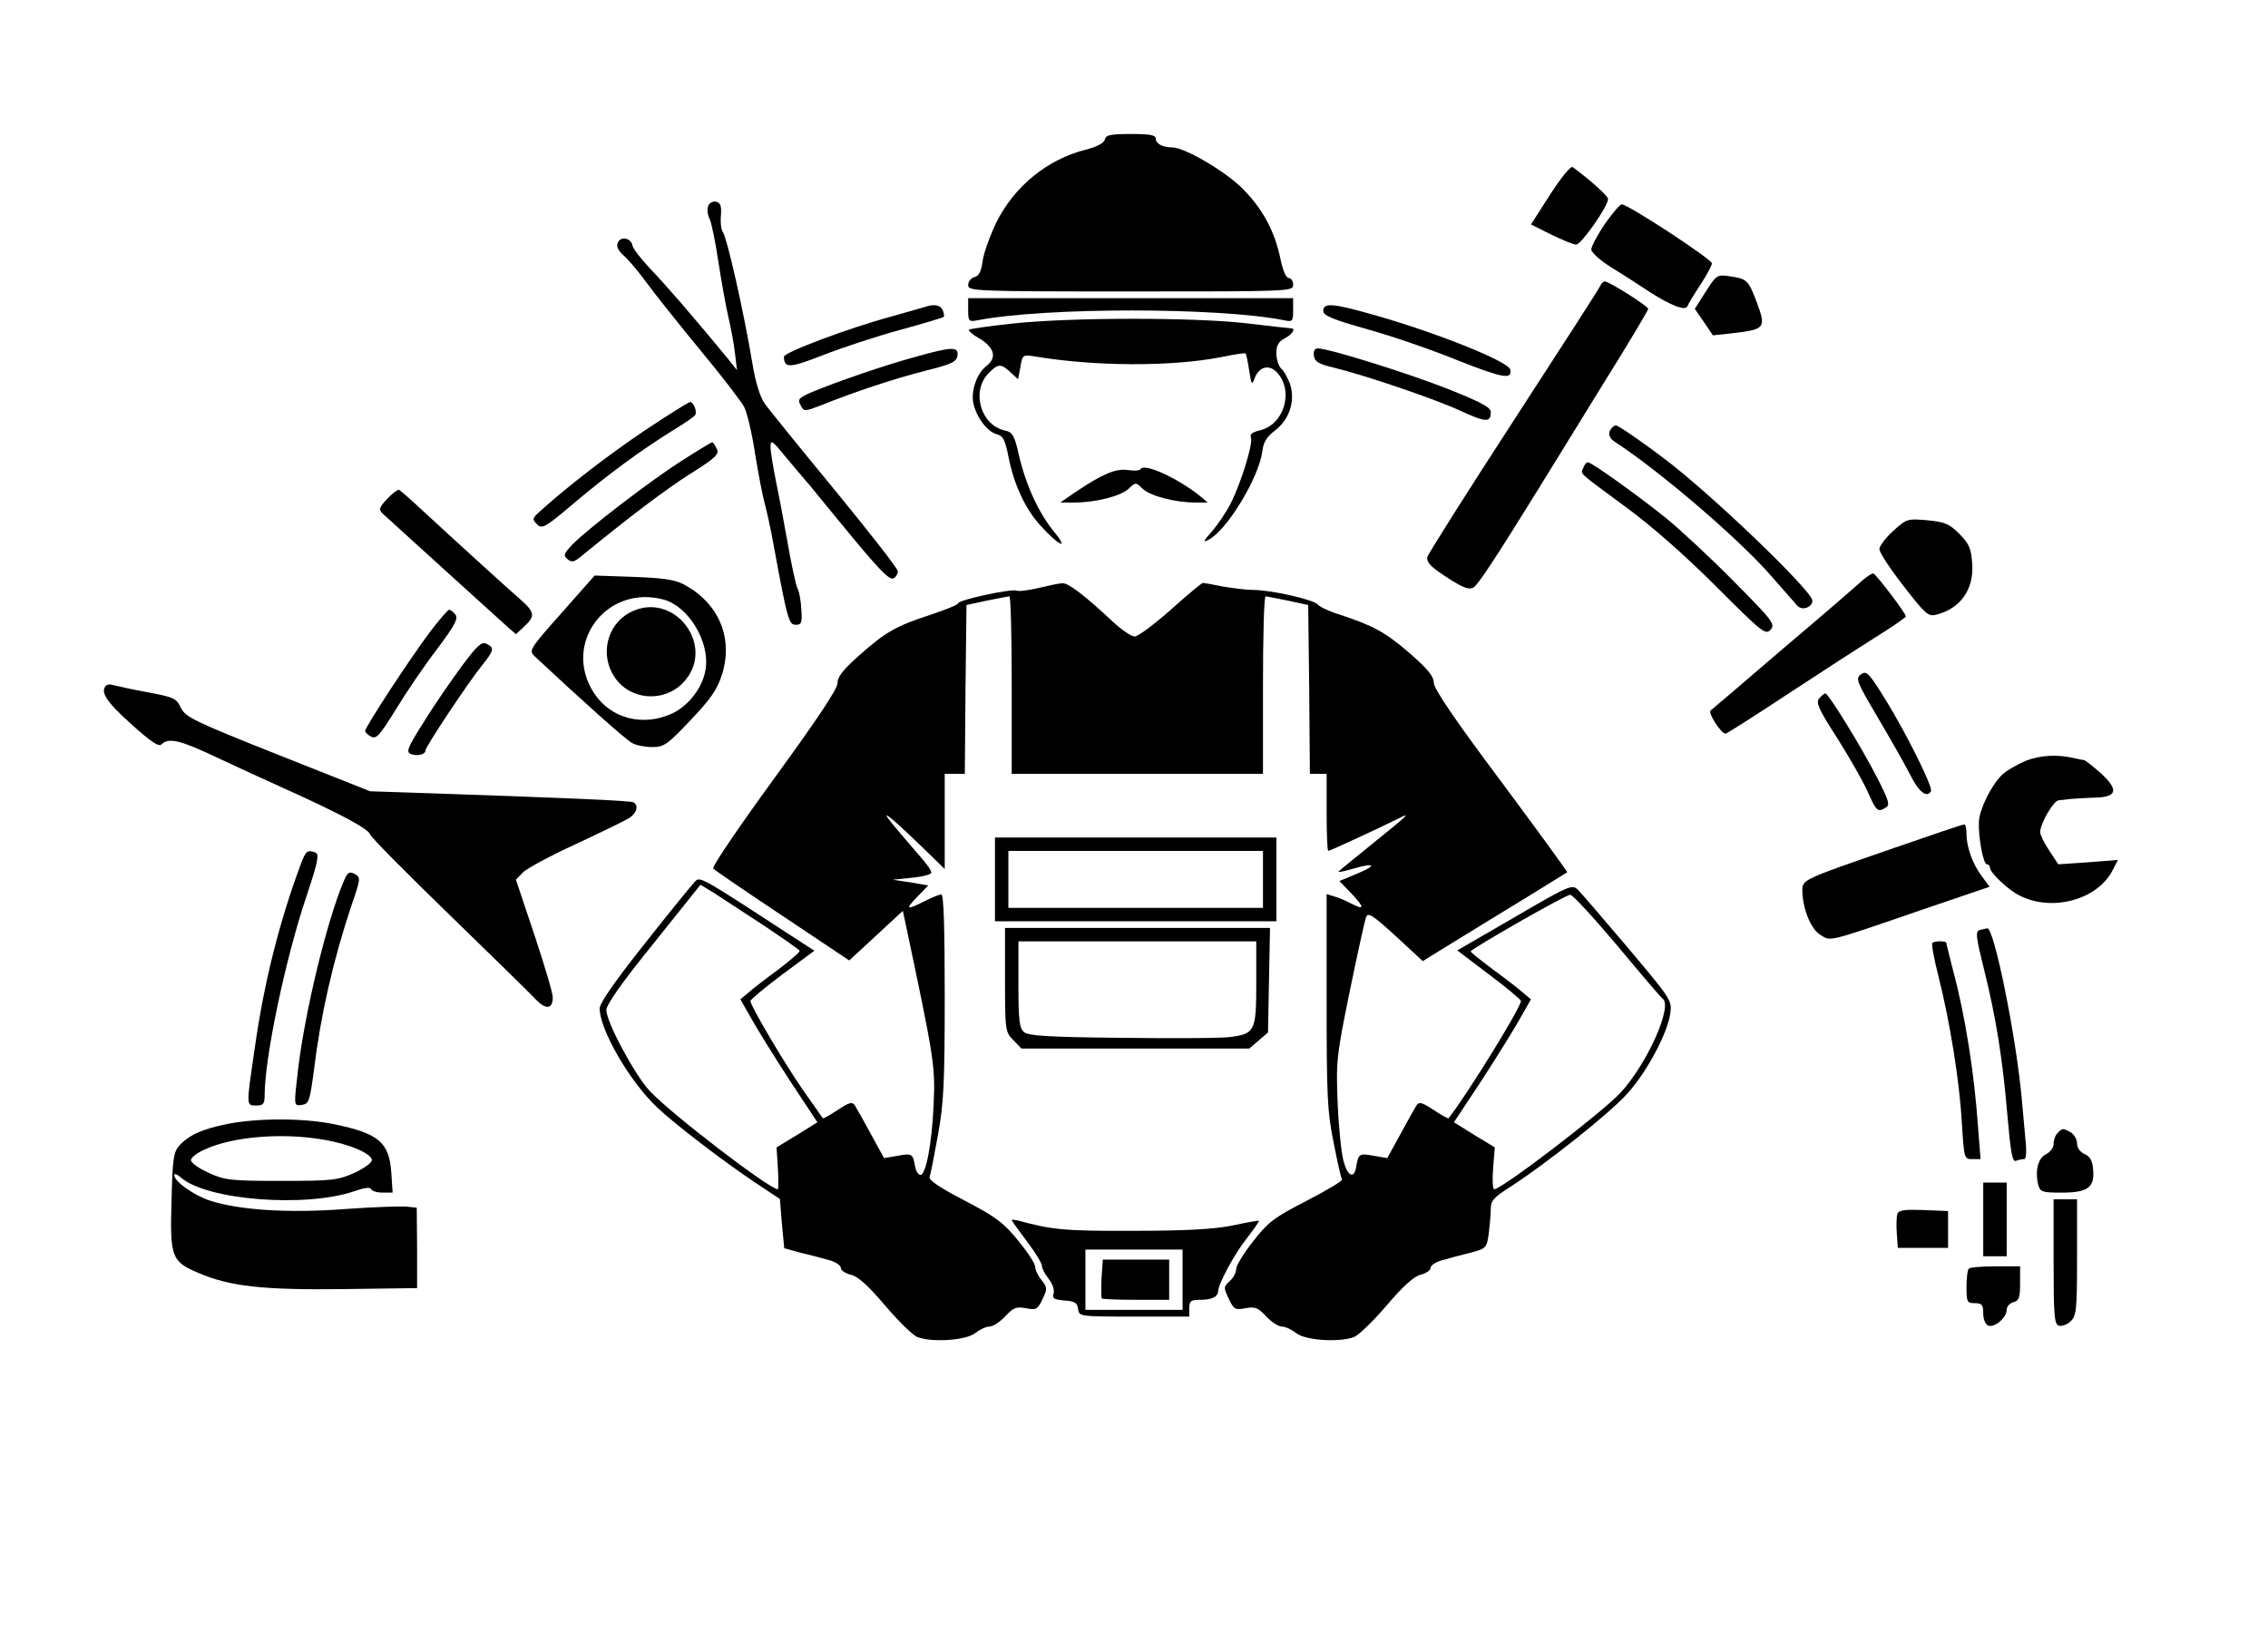 <?xml version="1.0" standalone="no"?>
<!DOCTYPE svg PUBLIC "-//W3C//DTD SVG 20010904//EN"
 "http://www.w3.org/TR/2001/REC-SVG-20010904/DTD/svg10.dtd">
<svg version="1.0" xmlns="http://www.w3.org/2000/svg"
 width="677pt" height="493pt" viewBox="0 0 677 493"
 preserveAspectRatio="xMidYMid meet">
<g transform="translate(0,493) scale(0.1,-0.1)"
fill="#000000" stroke="none">
<path d="M3298 4514 c-2 -11 -23 -22 -58 -31 -114 -29 -212 -109 -266 -217
-19 -40 -38 -92 -41 -116 -4 -30 -11 -44 -24 -47 -11 -3 -19 -14 -19 -24 0
-18 17 -19 485 -19 478 0 485 0 485 20 0 11 -6 20 -13 20 -8 0 -18 23 -25 58
-17 82 -53 149 -114 210 -51 51 -172 122 -209 122 -28 0 -49 11 -49 26 0 11
-17 14 -74 14 -61 0 -75 -3 -78 -16z"/>
<path d="M4627 4349 l-57 -89 60 -30 c33 -16 66 -30 75 -30 15 0 95 114 95
136 0 9 -49 53 -105 95 -6 5 -33 -28 -68 -82z"/>
<path d="M2114 4315 c-4 -9 -2 -26 4 -38 6 -12 18 -71 27 -132 9 -60 23 -135
30 -165 7 -30 16 -77 19 -105 l6 -50 -27 34 c-16 19 -44 53 -63 76 -19 22 -55
65 -80 94 -25 29 -66 75 -92 102 -25 27 -48 56 -50 66 -4 23 -36 29 -44 8 -5
-11 2 -24 18 -38 14 -12 45 -49 69 -82 24 -33 96 -123 160 -201 64 -77 123
-154 131 -170 8 -16 23 -78 32 -139 10 -60 22 -124 27 -141 5 -18 19 -78 29
-135 41 -223 45 -234 66 -234 16 0 19 6 16 45 -1 25 -6 54 -12 65 -5 11 -18
72 -29 135 -11 63 -27 147 -35 185 -8 39 -15 83 -16 98 0 27 3 25 52 -35 29
-34 57 -68 63 -74 5 -7 46 -56 90 -110 118 -144 150 -178 163 -170 7 4 12 13
12 21 0 8 -85 116 -188 242 -103 125 -198 242 -209 258 -14 19 -28 64 -37 120
-27 161 -76 375 -88 392 -5 6 -8 28 -6 49 2 30 -1 39 -15 42 -9 2 -20 -4 -23
-13z"/>
<path d="M4790 4261 c-22 -33 -40 -67 -40 -76 0 -8 26 -32 58 -52 31 -19 84
-53 117 -75 64 -41 107 -57 112 -42 2 6 19 34 38 63 19 29 35 58 35 65 0 12
-250 176 -269 176 -6 0 -28 -27 -51 -59z"/>
<path d="M5092 4060 l-33 -52 27 -39 27 -40 56 6 c102 12 104 15 73 98 -23 60
-28 65 -77 72 -39 6 -41 5 -73 -45z"/>
<path d="M4777 4077 c-2 -6 -120 -189 -261 -406 -141 -217 -256 -399 -256
-405 0 -18 13 -30 69 -66 40 -25 57 -31 69 -24 15 10 64 84 197 299 34 55 121
196 193 313 73 117 132 216 132 220 0 8 -117 82 -130 82 -4 0 -10 -6 -13 -13z"/>
<path d="M2890 4004 c0 -33 2 -35 28 -30 202 39 720 39 915 0 25 -5 27 -4 27
30 l0 36 -485 0 -485 0 0 -36z"/>
<path d="M2765 4015 c-5 -2 -53 -15 -105 -30 -129 -35 -320 -107 -320 -120 1
-35 17 -34 117 5 56 22 159 56 229 75 70 19 129 37 131 39 2 2 1 11 -3 20 -6
15 -25 19 -49 11z"/>
<path d="M3950 4002 c0 -14 26 -25 132 -55 73 -20 194 -62 270 -93 135 -53
162 -58 156 -27 -5 24 -220 110 -407 163 -123 35 -151 37 -151 12z"/>
<path d="M3021 3964 c-68 -7 -126 -16 -129 -18 -2 -3 11 -15 31 -26 45 -27 54
-57 22 -82 -30 -23 -48 -77 -39 -114 10 -42 42 -83 69 -90 19 -5 25 -16 35
-66 16 -83 50 -157 96 -207 54 -60 87 -75 41 -19 -46 56 -84 138 -105 227 -14
62 -19 71 -43 76 -71 16 -100 115 -50 169 30 31 38 32 67 5 l23 -21 7 37 c6
36 7 37 43 31 180 -30 407 -31 556 -2 39 8 71 13 73 11 2 -2 7 -25 11 -52 6
-39 8 -44 15 -25 12 36 42 46 66 22 54 -54 24 -159 -51 -175 -20 -5 -29 -11
-25 -21 7 -18 -29 -134 -60 -196 -13 -26 -39 -64 -56 -84 -27 -30 -29 -35 -10
-25 55 29 149 184 160 263 3 28 13 44 38 63 43 33 61 88 45 138 -7 19 -19 41
-27 47 -7 7 -14 27 -14 45 0 24 6 35 25 45 24 13 34 30 18 30 -5 0 -64 7 -133
15 -155 18 -526 18 -699 -1z"/>
<path d="M2730 3864 c-89 -24 -234 -74 -308 -105 -38 -17 -42 -21 -32 -39 10
-19 11 -19 63 1 94 38 220 80 312 103 76 19 90 26 93 44 4 28 -15 28 -128 -4z"/>
<path d="M3922 3868 c2 -17 14 -25 58 -35 98 -24 303 -94 379 -129 76 -35 91
-36 91 -4 0 14 -28 29 -128 69 -122 48 -356 121 -388 121 -10 0 -14 -8 -12
-22z"/>
<path d="M1926 3646 c-109 -73 -232 -168 -315 -243 -22 -20 -23 -23 -8 -38 15
-15 24 -10 109 62 103 87 201 159 296 218 35 21 65 42 67 46 7 10 -5 39 -15
39 -4 0 -65 -38 -134 -84z"/>
<path d="M4805 3643 c-4 -13 1 -23 17 -33 133 -87 366 -286 464 -398 37 -42
73 -83 79 -90 14 -16 45 -5 45 15 0 29 -310 326 -445 426 -71 54 -135 97 -141
97 -7 0 -15 -8 -19 -17z"/>
<path d="M2037 3556 c-93 -59 -285 -206 -330 -253 -24 -26 -26 -31 -13 -42 13
-11 20 -9 44 11 143 117 249 197 323 244 78 49 87 59 78 75 -5 11 -11 19 -13
19 -2 0 -42 -24 -89 -54z"/>
<path d="M4726 3533 c-8 -19 -19 -9 129 -118 75 -55 175 -143 267 -235 138
-138 148 -146 163 -130 15 17 7 27 -112 147 -70 71 -162 156 -203 189 -85 68
-219 164 -230 164 -5 0 -11 -8 -14 -17z"/>
<path d="M3405 3530 c-3 -5 -20 -6 -39 -3 -35 5 -74 -11 -156 -66 l-45 -31 42
0 c64 0 138 19 162 41 21 20 21 20 42 0 23 -22 98 -41 157 -41 l37 0 -25 21
c-67 53 -164 97 -175 79z"/>
<path d="M1156 3441 c-24 -25 -26 -32 -15 -43 17 -16 345 -313 377 -342 l22
-19 25 23 c33 31 32 42 -12 81 -37 32 -179 161 -296 269 -32 30 -62 56 -66 58
-4 1 -20 -11 -35 -27z"/>
<path d="M5651 3345 c-22 -20 -41 -45 -41 -54 0 -10 32 -59 72 -110 64 -83 74
-92 97 -86 73 18 114 76 108 153 -3 45 -9 59 -39 89 -30 30 -43 35 -95 40 -59
5 -61 5 -102 -32z"/>
<path d="M5560 3198 c-14 -13 -119 -104 -235 -202 -115 -99 -214 -183 -219
-187 -8 -7 31 -69 45 -69 3 0 87 53 185 118 99 65 218 142 266 172 48 30 87
57 87 60 1 8 -88 125 -97 128 -4 1 -18 -8 -32 -20z"/>
<path d="M1676 3100 c-96 -108 -98 -112 -80 -129 141 -132 273 -250 291 -259
12 -7 39 -12 60 -12 35 0 45 7 114 80 61 64 80 92 94 136 35 110 -10 215 -115
270 -26 14 -64 19 -150 22 l-115 4 -99 -112z m306 40 c74 -21 138 -127 124
-209 -8 -52 -49 -106 -98 -130 -87 -41 -184 -17 -234 59 -98 148 36 327 208
280z"/>
<path d="M1879 3101 c-68 -37 -89 -127 -44 -193 46 -68 145 -76 203 -17 105
108 -27 281 -159 210z"/>
<path d="M3101 3175 c-30 -7 -60 -11 -67 -8 -17 6 -174 -28 -174 -38 0 -4 -37
-19 -82 -34 -104 -34 -134 -51 -214 -122 -47 -42 -64 -63 -64 -82 0 -18 -62
-110 -190 -286 -104 -143 -186 -263 -181 -268 4 -4 97 -68 207 -141 l199 -133
80 74 80 74 6 -28 c88 -415 91 -435 86 -548 -5 -120 -24 -218 -41 -212 -6 2
-12 12 -14 23 -7 40 -9 42 -52 34 l-41 -7 -39 71 c-21 39 -43 78 -48 86 -8 12
-16 10 -51 -13 -24 -16 -44 -27 -45 -25 -1 2 -28 40 -59 84 -58 84 -157 252
-157 266 0 4 43 40 95 79 l96 71 -88 57 c-248 162 -254 165 -268 150 -8 -8
-75 -90 -149 -184 -92 -116 -135 -178 -136 -195 0 -64 90 -219 172 -296 54
-51 190 -155 289 -222 l77 -51 6 -74 7 -73 47 -13 c26 -6 64 -16 85 -22 20 -5
37 -16 37 -24 0 -7 13 -16 29 -20 21 -4 52 -32 103 -92 40 -47 83 -89 96 -94
44 -17 145 -10 172 11 14 11 33 20 43 20 11 0 32 14 48 31 24 26 33 29 61 24
31 -6 35 -4 50 27 15 32 14 35 -3 57 -11 13 -19 31 -19 40 0 9 -23 44 -51 78
-44 54 -67 71 -161 120 -77 40 -107 61 -103 71 3 7 14 64 25 125 17 94 20 154
20 414 0 203 -3 303 -10 303 -6 0 -28 -9 -50 -20 -55 -28 -59 -25 -21 14 l32
33 -53 9 -53 8 58 6 c31 3 57 10 57 15 0 6 -10 21 -22 35 -12 14 -46 54 -77
90 -63 74 -39 58 67 -44 l72 -70 0 142 0 142 30 0 30 0 2 252 3 252 60 13 c33
7 63 12 68 13 4 0 7 -119 7 -265 l0 -265 375 0 375 0 0 265 c0 146 3 265 8
265 4 -1 34 -6 67 -13 l60 -13 3 -252 2 -252 25 0 25 0 0 -115 c0 -63 2 -115
5 -115 5 0 154 69 210 97 39 20 29 11 -80 -77 -49 -40 -94 -76 -99 -81 -5 -4
13 -1 40 7 68 20 77 12 15 -14 l-53 -22 36 -37 c40 -43 40 -51 -1 -30 -15 8
-38 18 -50 21 l-23 7 0 -319 c0 -283 2 -332 21 -423 11 -57 22 -106 25 -110 2
-4 -45 -32 -105 -63 -97 -50 -115 -63 -160 -121 -28 -35 -51 -73 -51 -83 0
-11 -9 -27 -19 -36 -19 -17 -19 -20 -3 -53 15 -32 19 -34 50 -28 28 5 37 2 61
-24 16 -17 37 -31 48 -31 10 0 29 -9 43 -20 27 -21 128 -28 172 -11 13 5 57
47 97 94 50 59 83 88 102 92 16 4 29 13 29 20 0 8 17 19 38 24 20 6 58 16 83
22 45 12 47 14 53 57 3 25 6 58 6 74 0 24 9 34 58 65 103 66 299 221 350 279
59 65 121 183 128 240 5 38 1 43 -126 194 -72 85 -139 163 -149 173 -18 18
-24 16 -190 -81 l-171 -99 95 -72 c52 -39 95 -75 95 -79 0 -19 -158 -276 -216
-350 -1 -2 -21 9 -45 25 -35 23 -43 25 -51 13 -5 -8 -27 -47 -48 -86 l-39 -71
-41 7 c-43 8 -45 6 -52 -34 -6 -36 -25 -27 -37 16 -7 24 -15 102 -18 174 -5
125 -4 139 36 335 23 112 45 212 49 222 6 14 20 5 88 -57 l81 -75 94 58 c52
32 148 91 214 131 66 41 121 75 123 76 2 1 -87 123 -197 271 -138 184 -200
276 -201 294 0 20 -18 42 -72 89 -73 63 -108 82 -208 115 -30 9 -60 23 -66 30
-11 15 -140 44 -194 44 -19 0 -59 5 -89 10 -29 6 -57 11 -60 11 -4 0 -47 -36
-96 -80 -50 -44 -98 -80 -108 -80 -10 0 -39 20 -65 44 -81 76 -133 116 -150
115 -10 0 -41 -7 -71 -14z m-825 -1005 c60 -40 110 -75 111 -78 1 -4 -28 -29
-65 -57 -37 -27 -77 -58 -89 -69 l-23 -19 32 -56 c17 -31 68 -113 114 -184
l84 -127 -61 -38 -61 -37 4 -62 c2 -35 2 -63 0 -63 -25 0 -319 225 -383 294
-44 47 -129 205 -129 241 0 16 47 83 141 199 l140 175 38 -23 c21 -14 87 -57
147 -96z m2551 -62 c70 -84 131 -156 136 -159 31 -22 -46 -194 -125 -280 -53
-58 -355 -289 -378 -289 -4 0 -6 28 -3 63 l5 62 -61 37 -61 38 84 127 c46 71
97 153 114 184 l32 56 -23 19 c-12 11 -52 42 -89 69 -37 28 -68 52 -68 55 0 7
283 169 297 169 7 1 70 -68 140 -151z"/>
<path d="M1283 3043 c-58 -77 -193 -283 -193 -295 0 -4 8 -12 18 -17 15 -8 26
4 74 82 31 51 86 132 123 180 53 71 64 91 54 103 -6 8 -15 14 -18 14 -4 0 -30
-30 -58 -67z"/>
<path d="M1378 2941 c-31 -42 -82 -116 -113 -166 -49 -78 -54 -90 -38 -96 20
-7 43 -1 43 11 0 11 129 205 169 254 36 45 37 52 14 64 -15 8 -28 -4 -75 -67z"/>
<path d="M5555 2917 c-17 -13 -13 -21 48 -125 36 -61 80 -138 97 -171 27 -55
51 -74 64 -53 7 11 -73 172 -136 274 -50 80 -56 87 -73 75z"/>
<path d="M317 2884 c-19 -19 0 -48 73 -114 61 -55 84 -70 92 -62 21 21 56 13
165 -39 60 -28 149 -69 198 -91 169 -76 255 -122 260 -139 3 -9 110 -117 237
-240 127 -123 243 -237 258 -253 30 -31 50 -28 50 7 0 13 -25 97 -55 187 l-55
164 20 21 c11 12 82 50 158 85 75 35 147 70 160 78 23 15 29 37 13 47 -9 5
-190 13 -666 29 l-120 4 -275 109 c-251 100 -276 112 -290 140 -14 29 -21 32
-102 47 -48 9 -93 19 -100 21 -8 3 -17 2 -21 -1z"/>
<path d="M5430 2845 c-10 -12 -1 -33 54 -118 36 -57 77 -129 91 -160 26 -59
30 -63 55 -47 12 7 8 21 -26 87 -45 89 -146 253 -155 253 -4 0 -12 -7 -19 -15z"/>
<path d="M6047 2659 c-26 -11 -59 -30 -72 -43 -32 -32 -66 -101 -68 -139 -2
-46 13 -127 24 -127 5 0 9 -5 9 -10 0 -15 55 -67 88 -83 97 -50 233 -13 278
75 l16 31 -89 -7 -89 -6 -27 41 c-15 22 -27 47 -27 55 0 26 40 94 55 95 8 1
24 3 35 4 11 1 43 3 70 4 70 1 76 22 21 73 -24 21 -46 38 -49 39 -4 0 -16 3
-27 5 -52 13 -104 10 -148 -7z"/>
<path d="M5640 2394 c-255 -88 -260 -90 -260 -121 0 -53 25 -116 53 -133 33
-20 13 -26 309 76 l197 67 -23 31 c-28 37 -46 88 -46 127 0 16 -3 29 -7 28 -5
0 -105 -34 -223 -75z"/>
<path d="M2970 2305 l0 -125 420 0 420 0 0 125 0 125 -420 0 -420 0 0 -125z
m800 0 l0 -85 -380 0 -380 0 0 85 0 85 380 0 380 0 0 -85z"/>
<path d="M897 2348 c-63 -169 -109 -352 -136 -543 -26 -178 -27 -175 4 -175
21 0 25 5 25 31 0 112 62 407 124 591 34 102 40 128 28 133 -25 9 -29 6 -45
-37z"/>
<path d="M1025 2297 c-50 -119 -114 -384 -135 -557 -13 -113 -14 -112 12 -108
20 3 23 12 35 103 20 164 57 327 112 492 28 81 28 84 10 94 -17 9 -22 5 -34
-24z"/>
<path d="M3000 2005 c0 -152 1 -156 25 -180 l24 -25 340 0 340 0 28 24 28 24
3 156 3 156 -395 0 -396 0 0 -155z m750 -9 c0 -142 -4 -151 -73 -161 -23 -4
-168 -5 -323 -3 -220 2 -285 6 -297 17 -14 11 -17 35 -17 142 l0 129 355 0
355 0 0 -124z"/>
<path d="M5910 2154 c-14 -4 -12 -19 11 -112 37 -148 57 -273 71 -440 10 -114
15 -142 26 -137 7 3 18 5 24 5 6 0 8 21 4 58 -3 31 -8 86 -11 122 -17 188 -83
512 -103 509 -4 -1 -14 -3 -22 -5z"/>
<path d="M5768 2115 c-3 -3 5 -47 18 -98 34 -134 63 -312 70 -437 7 -108 7
-110 31 -110 l25 0 -7 88 c-11 166 -39 342 -76 479 -10 40 -19 75 -19 78 0 7
-35 7 -42 0z"/>
<path d="M679 1575 c-75 -15 -115 -33 -144 -65 -17 -19 -20 -39 -23 -165 -5
-168 0 -181 81 -215 93 -40 192 -51 432 -48 l220 3 0 120 -1 120 -29 3 c-17 2
-100 -1 -185 -7 -169 -13 -317 -3 -403 25 -49 16 -107 58 -107 76 0 6 8 3 19
-6 76 -69 376 -92 521 -41 29 10 46 12 48 5 2 -5 17 -10 34 -10 l30 0 -4 60
c-6 90 -38 117 -170 144 -91 19 -227 19 -319 1z m281 -46 c78 -12 150 -42 150
-62 0 -8 -24 -25 -52 -38 -49 -22 -66 -24 -218 -24 -152 0 -169 2 -217 24 -29
13 -53 30 -53 38 0 8 20 23 44 33 82 37 225 49 346 29z"/>
<path d="M6142 1548 c-7 -7 -12 -21 -12 -33 0 -11 -10 -24 -22 -30 -24 -11
-34 -49 -24 -91 6 -22 11 -24 70 -24 78 0 99 15 94 69 -2 26 -9 39 -25 46 -14
6 -23 19 -23 32 0 12 -9 27 -19 33 -24 13 -24 13 -39 -2z"/>
<path d="M5920 1290 l0 -110 35 0 35 0 0 110 0 110 -35 0 -35 0 0 -110z"/>
<path d="M6130 1165 c0 -158 2 -187 15 -192 9 -3 25 3 35 12 18 17 20 32 20
192 l0 173 -35 0 -35 0 0 -185z"/>
<path d="M5664 1307 c-3 -8 -4 -34 -2 -58 l3 -44 75 0 75 0 0 55 0 55 -73 3
c-55 2 -74 0 -78 -11z"/>
<path d="M3020 1288 c0 -2 20 -30 45 -63 25 -33 45 -66 45 -73 0 -8 9 -25 20
-39 12 -15 18 -34 15 -44 -5 -15 1 -18 32 -21 31 -2 39 -7 41 -25 3 -23 5 -23
168 -23 l164 0 0 25 c0 22 5 25 33 25 34 0 52 9 53 25 1 24 50 114 86 159 21
27 37 50 36 52 -2 1 -37 -5 -78 -14 -54 -11 -137 -16 -295 -16 -206 -1 -246 3
-347 31 -10 2 -18 3 -18 1z m510 -178 l0 -90 -145 0 -145 0 0 90 0 90 145 0
145 0 0 -90z"/>
<path d="M3288 1114 c-1 -31 -1 -58 1 -60 2 -2 49 -4 103 -4 l98 0 0 60 0 60
-99 0 -99 0 -4 -56z"/>
<path d="M5877 1143 c-4 -3 -7 -28 -7 -55 0 -45 2 -48 25 -48 21 0 25 -5 25
-30 0 -18 6 -33 15 -37 19 -7 55 24 55 47 0 10 9 20 20 23 17 4 20 14 20 56
l0 51 -73 0 c-41 0 -77 -3 -80 -7z"/>
</g>
</svg>
